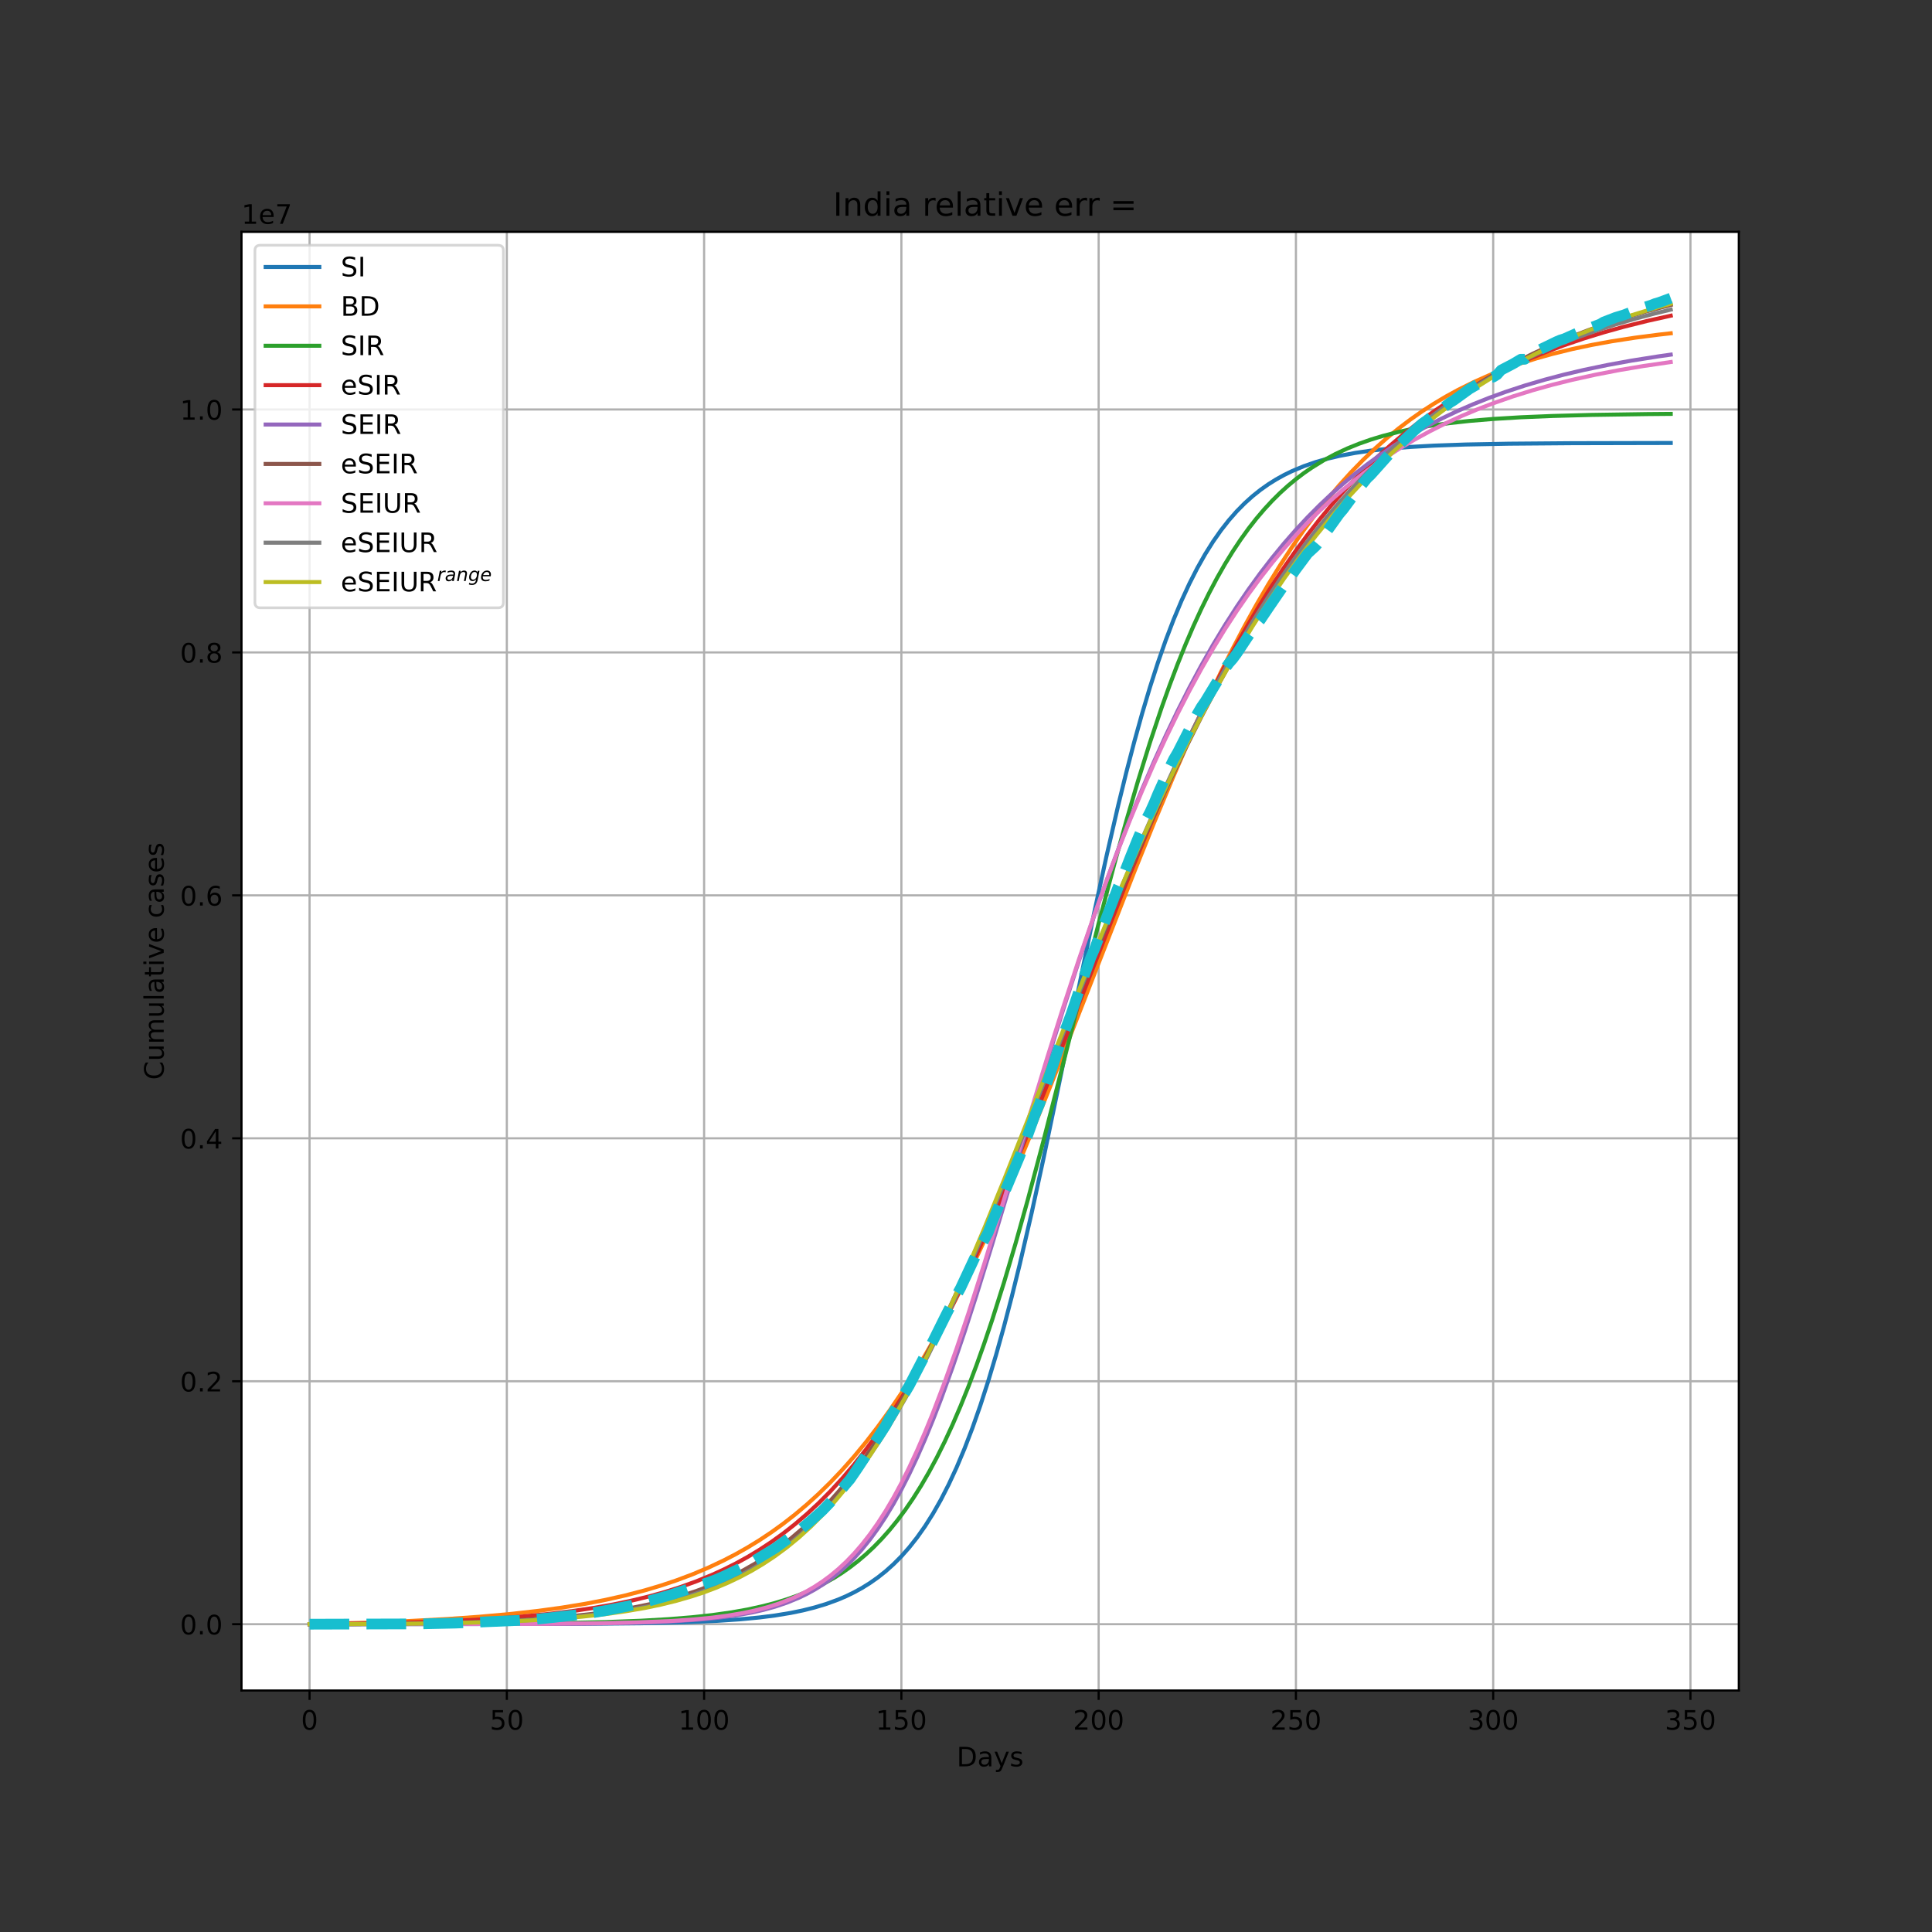 <?xml version="1.0" encoding="utf-8" standalone="no"?>
<!DOCTYPE svg PUBLIC "-//W3C//DTD SVG 1.1//EN"
  "http://www.w3.org/Graphics/SVG/1.1/DTD/svg11.dtd">
<!-- Created with matplotlib (https://matplotlib.org/) -->
<svg height="720pt" version="1.1" viewBox="0 0 720 720" width="720pt" xmlns="http://www.w3.org/2000/svg" xmlns:xlink="http://www.w3.org/1999/xlink">
 <rect x="0" y="0" width="720" height="720" fill="#333333" stroke="none"/>
 <defs>
  <style type="text/css">*{stroke-linecap:butt;stroke-linejoin:round;}</style>
 </defs>
 <g id="figure_1">
  <g id="patch_1">
   <path d="M 0 720 
L 720 720 
L 720 0 
L 0 0 
z
" style="fill:none;"/>
  </g>
  <g id="axes_1">
   <g id="patch_2">
    <path d="M 90 630 
L 648 630 
L 648 86.4 
L 90 86.4 
z
" style="fill:#ffffff;"/>
   </g>
   <g id="matplotlib.axis_1">
    <g id="xtick_1">
     <g id="line2d_1">
      <path clip-path="url(#p000d5eed52)" d="M 115.364 630 
L 115.364 86.4 
" style="fill:none;stroke:#b0b0b0;stroke-linecap:square;stroke-width:0.8;"/>
     </g>
     <g id="line2d_2">
      <defs>
       <path d="M 0 0 
L 0 3.5 
" id="mcbf3c2db2f" style="stroke:#000000;stroke-width:0.8;"/>
      </defs>
      <g>
       <use style="stroke:#000000;stroke-width:0.8;" x="115.364" xlink:href="#mcbf3c2db2f" y="630"/>
      </g>
     </g>
     <g id="text_1">
      <!-- 0 -->
      <g transform="translate(112.182 644.598)scale(0.1 -0.1)">
       <defs>
        <path d="M 31.781 66.406 
Q 24.172 66.406 20.328 58.906 
Q 16.5 51.422 16.5 36.375 
Q 16.5 21.391 20.328 13.891 
Q 24.172 6.391 31.781 6.391 
Q 39.453 6.391 43.281 13.891 
Q 47.125 21.391 47.125 36.375 
Q 47.125 51.422 43.281 58.906 
Q 39.453 66.406 31.781 66.406 
z
M 31.781 74.219 
Q 44.047 74.219 50.516 64.516 
Q 56.984 54.828 56.984 36.375 
Q 56.984 17.969 50.516 8.266 
Q 44.047 -1.422 31.781 -1.422 
Q 19.531 -1.422 13.062 8.266 
Q 6.594 17.969 6.594 36.375 
Q 6.594 54.828 13.062 64.516 
Q 19.531 74.219 31.781 74.219 
z
" id="DejaVuSans-48"/>
       </defs>
       <use xlink:href="#DejaVuSans-48"/>
      </g>
     </g>
    </g>
    <g id="xtick_2">
     <g id="line2d_3">
      <path clip-path="url(#p000d5eed52)" d="M 188.881 630 
L 188.881 86.4 
" style="fill:none;stroke:#b0b0b0;stroke-linecap:square;stroke-width:0.8;"/>
     </g>
     <g id="line2d_4">
      <g>
       <use style="stroke:#000000;stroke-width:0.8;" x="188.881" xlink:href="#mcbf3c2db2f" y="630"/>
      </g>
     </g>
     <g id="text_2">
      <!-- 50 -->
      <g transform="translate(182.519 644.598)scale(0.1 -0.1)">
       <defs>
        <path d="M 10.797 72.906 
L 49.516 72.906 
L 49.516 64.594 
L 19.828 64.594 
L 19.828 46.734 
Q 21.969 47.469 24.109 47.828 
Q 26.266 48.188 28.422 48.188 
Q 40.625 48.188 47.75 41.5 
Q 54.891 34.812 54.891 23.391 
Q 54.891 11.625 47.562 5.094 
Q 40.234 -1.422 26.906 -1.422 
Q 22.312 -1.422 17.547 -0.641 
Q 12.797 0.141 7.719 1.703 
L 7.719 11.625 
Q 12.109 9.234 16.797 8.062 
Q 21.484 6.891 26.703 6.891 
Q 35.156 6.891 40.078 11.328 
Q 45.016 15.766 45.016 23.391 
Q 45.016 31 40.078 35.438 
Q 35.156 39.891 26.703 39.891 
Q 22.75 39.891 18.812 39.016 
Q 14.891 38.141 10.797 36.281 
z
" id="DejaVuSans-53"/>
       </defs>
       <use xlink:href="#DejaVuSans-53"/>
       <use x="63.623" xlink:href="#DejaVuSans-48"/>
      </g>
     </g>
    </g>
    <g id="xtick_3">
     <g id="line2d_5">
      <path clip-path="url(#p000d5eed52)" d="M 262.399 630 
L 262.399 86.4 
" style="fill:none;stroke:#b0b0b0;stroke-linecap:square;stroke-width:0.8;"/>
     </g>
     <g id="line2d_6">
      <g>
       <use style="stroke:#000000;stroke-width:0.8;" x="262.399" xlink:href="#mcbf3c2db2f" y="630"/>
      </g>
     </g>
     <g id="text_3">
      <!-- 100 -->
      <g transform="translate(252.855 644.598)scale(0.1 -0.1)">
       <defs>
        <path d="M 12.406 8.297 
L 28.516 8.297 
L 28.516 63.922 
L 10.984 60.406 
L 10.984 69.391 
L 28.422 72.906 
L 38.281 72.906 
L 38.281 8.297 
L 54.391 8.297 
L 54.391 0 
L 12.406 0 
z
" id="DejaVuSans-49"/>
       </defs>
       <use xlink:href="#DejaVuSans-49"/>
       <use x="63.623" xlink:href="#DejaVuSans-48"/>
       <use x="127.246" xlink:href="#DejaVuSans-48"/>
      </g>
     </g>
    </g>
    <g id="xtick_4">
     <g id="line2d_7">
      <path clip-path="url(#p000d5eed52)" d="M 335.917 630 
L 335.917 86.4 
" style="fill:none;stroke:#b0b0b0;stroke-linecap:square;stroke-width:0.8;"/>
     </g>
     <g id="line2d_8">
      <g>
       <use style="stroke:#000000;stroke-width:0.8;" x="335.917" xlink:href="#mcbf3c2db2f" y="630"/>
      </g>
     </g>
     <g id="text_4">
      <!-- 150 -->
      <g transform="translate(326.373 644.598)scale(0.1 -0.1)">
       <use xlink:href="#DejaVuSans-49"/>
       <use x="63.623" xlink:href="#DejaVuSans-53"/>
       <use x="127.246" xlink:href="#DejaVuSans-48"/>
      </g>
     </g>
    </g>
    <g id="xtick_5">
     <g id="line2d_9">
      <path clip-path="url(#p000d5eed52)" d="M 409.435 630 
L 409.435 86.4 
" style="fill:none;stroke:#b0b0b0;stroke-linecap:square;stroke-width:0.8;"/>
     </g>
     <g id="line2d_10">
      <g>
       <use style="stroke:#000000;stroke-width:0.8;" x="409.435" xlink:href="#mcbf3c2db2f" y="630"/>
      </g>
     </g>
     <g id="text_5">
      <!-- 200 -->
      <g transform="translate(399.891 644.598)scale(0.1 -0.1)">
       <defs>
        <path d="M 19.188 8.297 
L 53.609 8.297 
L 53.609 0 
L 7.328 0 
L 7.328 8.297 
Q 12.938 14.109 22.625 23.891 
Q 32.328 33.688 34.812 36.531 
Q 39.547 41.844 41.422 45.531 
Q 43.312 49.219 43.312 52.781 
Q 43.312 58.594 39.234 62.25 
Q 35.156 65.922 28.609 65.922 
Q 23.969 65.922 18.812 64.312 
Q 13.672 62.703 7.812 59.422 
L 7.812 69.391 
Q 13.766 71.781 18.938 73 
Q 24.125 74.219 28.422 74.219 
Q 39.75 74.219 46.484 68.547 
Q 53.219 62.891 53.219 53.422 
Q 53.219 48.922 51.531 44.891 
Q 49.859 40.875 45.406 35.406 
Q 44.188 33.984 37.641 27.219 
Q 31.109 20.453 19.188 8.297 
z
" id="DejaVuSans-50"/>
       </defs>
       <use xlink:href="#DejaVuSans-50"/>
       <use x="63.623" xlink:href="#DejaVuSans-48"/>
       <use x="127.246" xlink:href="#DejaVuSans-48"/>
      </g>
     </g>
    </g>
    <g id="xtick_6">
     <g id="line2d_11">
      <path clip-path="url(#p000d5eed52)" d="M 482.953 630 
L 482.953 86.4 
" style="fill:none;stroke:#b0b0b0;stroke-linecap:square;stroke-width:0.8;"/>
     </g>
     <g id="line2d_12">
      <g>
       <use style="stroke:#000000;stroke-width:0.8;" x="482.953" xlink:href="#mcbf3c2db2f" y="630"/>
      </g>
     </g>
     <g id="text_6">
      <!-- 250 -->
      <g transform="translate(473.409 644.598)scale(0.1 -0.1)">
       <use xlink:href="#DejaVuSans-50"/>
       <use x="63.623" xlink:href="#DejaVuSans-53"/>
       <use x="127.246" xlink:href="#DejaVuSans-48"/>
      </g>
     </g>
    </g>
    <g id="xtick_7">
     <g id="line2d_13">
      <path clip-path="url(#p000d5eed52)" d="M 556.47 630 
L 556.47 86.4 
" style="fill:none;stroke:#b0b0b0;stroke-linecap:square;stroke-width:0.8;"/>
     </g>
     <g id="line2d_14">
      <g>
       <use style="stroke:#000000;stroke-width:0.8;" x="556.47" xlink:href="#mcbf3c2db2f" y="630"/>
      </g>
     </g>
     <g id="text_7">
      <!-- 300 -->
      <g transform="translate(546.927 644.598)scale(0.1 -0.1)">
       <defs>
        <path d="M 40.578 39.312 
Q 47.656 37.797 51.625 33 
Q 55.609 28.219 55.609 21.188 
Q 55.609 10.406 48.188 4.484 
Q 40.766 -1.422 27.094 -1.422 
Q 22.516 -1.422 17.656 -0.516 
Q 12.797 0.391 7.625 2.203 
L 7.625 11.719 
Q 11.719 9.328 16.594 8.109 
Q 21.484 6.891 26.812 6.891 
Q 36.078 6.891 40.938 10.547 
Q 45.797 14.203 45.797 21.188 
Q 45.797 27.641 41.281 31.266 
Q 36.766 34.906 28.719 34.906 
L 20.219 34.906 
L 20.219 43.016 
L 29.109 43.016 
Q 36.375 43.016 40.234 45.922 
Q 44.094 48.828 44.094 54.297 
Q 44.094 59.906 40.109 62.906 
Q 36.141 65.922 28.719 65.922 
Q 24.656 65.922 20.016 65.031 
Q 15.375 64.156 9.812 62.312 
L 9.812 71.094 
Q 15.438 72.656 20.344 73.438 
Q 25.25 74.219 29.594 74.219 
Q 40.828 74.219 47.359 69.109 
Q 53.906 64.016 53.906 55.328 
Q 53.906 49.266 50.438 45.094 
Q 46.969 40.922 40.578 39.312 
z
" id="DejaVuSans-51"/>
       </defs>
       <use xlink:href="#DejaVuSans-51"/>
       <use x="63.623" xlink:href="#DejaVuSans-48"/>
       <use x="127.246" xlink:href="#DejaVuSans-48"/>
      </g>
     </g>
    </g>
    <g id="xtick_8">
     <g id="line2d_15">
      <path clip-path="url(#p000d5eed52)" d="M 629.988 630 
L 629.988 86.4 
" style="fill:none;stroke:#b0b0b0;stroke-linecap:square;stroke-width:0.8;"/>
     </g>
     <g id="line2d_16">
      <g>
       <use style="stroke:#000000;stroke-width:0.8;" x="629.988" xlink:href="#mcbf3c2db2f" y="630"/>
      </g>
     </g>
     <g id="text_8">
      <!-- 350 -->
      <g transform="translate(620.444 644.598)scale(0.1 -0.1)">
       <use xlink:href="#DejaVuSans-51"/>
       <use x="63.623" xlink:href="#DejaVuSans-53"/>
       <use x="127.246" xlink:href="#DejaVuSans-48"/>
      </g>
     </g>
    </g>
    <g id="text_9">
     <!-- Days -->
     <g transform="translate(356.522 658.277)scale(0.1 -0.1)">
      <defs>
       <path d="M 19.672 64.797 
L 19.672 8.109 
L 31.594 8.109 
Q 46.688 8.109 53.688 14.938 
Q 60.688 21.781 60.688 36.531 
Q 60.688 51.172 53.688 57.984 
Q 46.688 64.797 31.594 64.797 
z
M 9.812 72.906 
L 30.078 72.906 
Q 51.266 72.906 61.172 64.094 
Q 71.094 55.281 71.094 36.531 
Q 71.094 17.672 61.125 8.828 
Q 51.172 0 30.078 0 
L 9.812 0 
z
" id="DejaVuSans-68"/>
       <path d="M 34.281 27.484 
Q 23.391 27.484 19.188 25 
Q 14.984 22.516 14.984 16.5 
Q 14.984 11.719 18.141 8.906 
Q 21.297 6.109 26.703 6.109 
Q 34.188 6.109 38.703 11.406 
Q 43.219 16.703 43.219 25.484 
L 43.219 27.484 
z
M 52.203 31.203 
L 52.203 0 
L 43.219 0 
L 43.219 8.297 
Q 40.141 3.328 35.547 0.953 
Q 30.953 -1.422 24.312 -1.422 
Q 15.922 -1.422 10.953 3.297 
Q 6 8.016 6 15.922 
Q 6 25.141 12.172 29.828 
Q 18.359 34.516 30.609 34.516 
L 43.219 34.516 
L 43.219 35.406 
Q 43.219 41.609 39.141 45 
Q 35.062 48.391 27.688 48.391 
Q 23 48.391 18.547 47.266 
Q 14.109 46.141 10.016 43.891 
L 10.016 52.203 
Q 14.938 54.109 19.578 55.047 
Q 24.219 56 28.609 56 
Q 40.484 56 46.344 49.844 
Q 52.203 43.703 52.203 31.203 
z
" id="DejaVuSans-97"/>
       <path d="M 32.172 -5.078 
Q 28.375 -14.844 24.75 -17.812 
Q 21.141 -20.797 15.094 -20.797 
L 7.906 -20.797 
L 7.906 -13.281 
L 13.188 -13.281 
Q 16.891 -13.281 18.938 -11.516 
Q 21 -9.766 23.484 -3.219 
L 25.094 0.875 
L 2.984 54.688 
L 12.5 54.688 
L 29.594 11.922 
L 46.688 54.688 
L 56.203 54.688 
z
" id="DejaVuSans-121"/>
       <path d="M 44.281 53.078 
L 44.281 44.578 
Q 40.484 46.531 36.375 47.5 
Q 32.281 48.484 27.875 48.484 
Q 21.188 48.484 17.844 46.438 
Q 14.5 44.391 14.5 40.281 
Q 14.5 37.156 16.891 35.375 
Q 19.281 33.594 26.516 31.984 
L 29.594 31.297 
Q 39.156 29.25 43.188 25.516 
Q 47.219 21.781 47.219 15.094 
Q 47.219 7.469 41.188 3.016 
Q 35.156 -1.422 24.609 -1.422 
Q 20.219 -1.422 15.453 -0.562 
Q 10.688 0.297 5.422 2 
L 5.422 11.281 
Q 10.406 8.688 15.234 7.391 
Q 20.062 6.109 24.812 6.109 
Q 31.156 6.109 34.562 8.281 
Q 37.984 10.453 37.984 14.406 
Q 37.984 18.062 35.516 20.016 
Q 33.062 21.969 24.703 23.781 
L 21.578 24.516 
Q 13.234 26.266 9.516 29.906 
Q 5.812 33.547 5.812 39.891 
Q 5.812 47.609 11.281 51.797 
Q 16.75 56 26.812 56 
Q 31.781 56 36.172 55.266 
Q 40.578 54.547 44.281 53.078 
z
" id="DejaVuSans-115"/>
      </defs>
      <use xlink:href="#DejaVuSans-68"/>
      <use x="77.002" xlink:href="#DejaVuSans-97"/>
      <use x="138.281" xlink:href="#DejaVuSans-121"/>
      <use x="197.461" xlink:href="#DejaVuSans-115"/>
     </g>
    </g>
   </g>
   <g id="matplotlib.axis_2">
    <g id="ytick_1">
     <g id="line2d_17">
      <path clip-path="url(#p000d5eed52)" d="M 90 605.292 
L 648 605.292 
" style="fill:none;stroke:#b0b0b0;stroke-linecap:square;stroke-width:0.8;"/>
     </g>
     <g id="line2d_18">
      <defs>
       <path d="M 0 0 
L -3.5 0 
" id="m90653ab54f" style="stroke:#000000;stroke-width:0.8;"/>
      </defs>
      <g>
       <use style="stroke:#000000;stroke-width:0.8;" x="90" xlink:href="#m90653ab54f" y="605.292"/>
      </g>
     </g>
     <g id="text_10">
      <!-- 0.0 -->
      <g transform="translate(67.097 609.092)scale(0.1 -0.1)">
       <defs>
        <path d="M 10.688 12.406 
L 21 12.406 
L 21 0 
L 10.688 0 
z
" id="DejaVuSans-46"/>
       </defs>
       <use xlink:href="#DejaVuSans-48"/>
       <use x="63.623" xlink:href="#DejaVuSans-46"/>
       <use x="95.41" xlink:href="#DejaVuSans-48"/>
      </g>
     </g>
    </g>
    <g id="ytick_2">
     <g id="line2d_19">
      <path clip-path="url(#p000d5eed52)" d="M 90 514.754 
L 648 514.754 
" style="fill:none;stroke:#b0b0b0;stroke-linecap:square;stroke-width:0.8;"/>
     </g>
     <g id="line2d_20">
      <g>
       <use style="stroke:#000000;stroke-width:0.8;" x="90" xlink:href="#m90653ab54f" y="514.754"/>
      </g>
     </g>
     <g id="text_11">
      <!-- 0.2 -->
      <g transform="translate(67.097 518.554)scale(0.1 -0.1)">
       <use xlink:href="#DejaVuSans-48"/>
       <use x="63.623" xlink:href="#DejaVuSans-46"/>
       <use x="95.41" xlink:href="#DejaVuSans-50"/>
      </g>
     </g>
    </g>
    <g id="ytick_3">
     <g id="line2d_21">
      <path clip-path="url(#p000d5eed52)" d="M 90 424.216 
L 648 424.216 
" style="fill:none;stroke:#b0b0b0;stroke-linecap:square;stroke-width:0.8;"/>
     </g>
     <g id="line2d_22">
      <g>
       <use style="stroke:#000000;stroke-width:0.8;" x="90" xlink:href="#m90653ab54f" y="424.216"/>
      </g>
     </g>
     <g id="text_12">
      <!-- 0.4 -->
      <g transform="translate(67.097 428.015)scale(0.1 -0.1)">
       <defs>
        <path d="M 37.797 64.312 
L 12.891 25.391 
L 37.797 25.391 
z
M 35.203 72.906 
L 47.609 72.906 
L 47.609 25.391 
L 58.016 25.391 
L 58.016 17.188 
L 47.609 17.188 
L 47.609 0 
L 37.797 0 
L 37.797 17.188 
L 4.891 17.188 
L 4.891 26.703 
z
" id="DejaVuSans-52"/>
       </defs>
       <use xlink:href="#DejaVuSans-48"/>
       <use x="63.623" xlink:href="#DejaVuSans-46"/>
       <use x="95.41" xlink:href="#DejaVuSans-52"/>
      </g>
     </g>
    </g>
    <g id="ytick_4">
     <g id="line2d_23">
      <path clip-path="url(#p000d5eed52)" d="M 90 333.678 
L 648 333.678 
" style="fill:none;stroke:#b0b0b0;stroke-linecap:square;stroke-width:0.8;"/>
     </g>
     <g id="line2d_24">
      <g>
       <use style="stroke:#000000;stroke-width:0.8;" x="90" xlink:href="#m90653ab54f" y="333.678"/>
      </g>
     </g>
     <g id="text_13">
      <!-- 0.6 -->
      <g transform="translate(67.097 337.477)scale(0.1 -0.1)">
       <defs>
        <path d="M 33.016 40.375 
Q 26.375 40.375 22.484 35.828 
Q 18.609 31.297 18.609 23.391 
Q 18.609 15.531 22.484 10.953 
Q 26.375 6.391 33.016 6.391 
Q 39.656 6.391 43.531 10.953 
Q 47.406 15.531 47.406 23.391 
Q 47.406 31.297 43.531 35.828 
Q 39.656 40.375 33.016 40.375 
z
M 52.594 71.297 
L 52.594 62.312 
Q 48.875 64.062 45.094 64.984 
Q 41.312 65.922 37.594 65.922 
Q 27.828 65.922 22.672 59.328 
Q 17.531 52.734 16.797 39.406 
Q 19.672 43.656 24.016 45.922 
Q 28.375 48.188 33.594 48.188 
Q 44.578 48.188 50.953 41.516 
Q 57.328 34.859 57.328 23.391 
Q 57.328 12.156 50.688 5.359 
Q 44.047 -1.422 33.016 -1.422 
Q 20.359 -1.422 13.672 8.266 
Q 6.984 17.969 6.984 36.375 
Q 6.984 53.656 15.188 63.938 
Q 23.391 74.219 37.203 74.219 
Q 40.922 74.219 44.703 73.484 
Q 48.484 72.75 52.594 71.297 
z
" id="DejaVuSans-54"/>
       </defs>
       <use xlink:href="#DejaVuSans-48"/>
       <use x="63.623" xlink:href="#DejaVuSans-46"/>
       <use x="95.41" xlink:href="#DejaVuSans-54"/>
      </g>
     </g>
    </g>
    <g id="ytick_5">
     <g id="line2d_25">
      <path clip-path="url(#p000d5eed52)" d="M 90 243.14 
L 648 243.14 
" style="fill:none;stroke:#b0b0b0;stroke-linecap:square;stroke-width:0.8;"/>
     </g>
     <g id="line2d_26">
      <g>
       <use style="stroke:#000000;stroke-width:0.8;" x="90" xlink:href="#m90653ab54f" y="243.14"/>
      </g>
     </g>
     <g id="text_14">
      <!-- 0.8 -->
      <g transform="translate(67.097 246.939)scale(0.1 -0.1)">
       <defs>
        <path d="M 31.781 34.625 
Q 24.75 34.625 20.719 30.859 
Q 16.703 27.094 16.703 20.516 
Q 16.703 13.922 20.719 10.156 
Q 24.75 6.391 31.781 6.391 
Q 38.812 6.391 42.859 10.172 
Q 46.922 13.969 46.922 20.516 
Q 46.922 27.094 42.891 30.859 
Q 38.875 34.625 31.781 34.625 
z
M 21.922 38.812 
Q 15.578 40.375 12.031 44.719 
Q 8.5 49.078 8.5 55.328 
Q 8.5 64.062 14.719 69.141 
Q 20.953 74.219 31.781 74.219 
Q 42.672 74.219 48.875 69.141 
Q 55.078 64.062 55.078 55.328 
Q 55.078 49.078 51.531 44.719 
Q 48 40.375 41.703 38.812 
Q 48.828 37.156 52.797 32.312 
Q 56.781 27.484 56.781 20.516 
Q 56.781 9.906 50.312 4.234 
Q 43.844 -1.422 31.781 -1.422 
Q 19.734 -1.422 13.25 4.234 
Q 6.781 9.906 6.781 20.516 
Q 6.781 27.484 10.781 32.312 
Q 14.797 37.156 21.922 38.812 
z
M 18.312 54.391 
Q 18.312 48.734 21.844 45.562 
Q 25.391 42.391 31.781 42.391 
Q 38.141 42.391 41.719 45.562 
Q 45.312 48.734 45.312 54.391 
Q 45.312 60.062 41.719 63.234 
Q 38.141 66.406 31.781 66.406 
Q 25.391 66.406 21.844 63.234 
Q 18.312 60.062 18.312 54.391 
z
" id="DejaVuSans-56"/>
       </defs>
       <use xlink:href="#DejaVuSans-48"/>
       <use x="63.623" xlink:href="#DejaVuSans-46"/>
       <use x="95.41" xlink:href="#DejaVuSans-56"/>
      </g>
     </g>
    </g>
    <g id="ytick_6">
     <g id="line2d_27">
      <path clip-path="url(#p000d5eed52)" d="M 90 152.602 
L 648 152.602 
" style="fill:none;stroke:#b0b0b0;stroke-linecap:square;stroke-width:0.8;"/>
     </g>
     <g id="line2d_28">
      <g>
       <use style="stroke:#000000;stroke-width:0.8;" x="90" xlink:href="#m90653ab54f" y="152.602"/>
      </g>
     </g>
     <g id="text_15">
      <!-- 1.0 -->
      <g transform="translate(67.097 156.401)scale(0.1 -0.1)">
       <use xlink:href="#DejaVuSans-49"/>
       <use x="63.623" xlink:href="#DejaVuSans-46"/>
       <use x="95.41" xlink:href="#DejaVuSans-48"/>
      </g>
     </g>
    </g>
    <g id="text_16">
     <!-- Cumulative cases -->
     <g transform="translate(61.017 402.426)rotate(-90)scale(0.1 -0.1)">
      <defs>
       <path d="M 64.406 67.281 
L 64.406 56.891 
Q 59.422 61.531 53.781 63.812 
Q 48.141 66.109 41.797 66.109 
Q 29.297 66.109 22.656 58.469 
Q 16.016 50.828 16.016 36.375 
Q 16.016 21.969 22.656 14.328 
Q 29.297 6.688 41.797 6.688 
Q 48.141 6.688 53.781 8.984 
Q 59.422 11.281 64.406 15.922 
L 64.406 5.609 
Q 59.234 2.094 53.438 0.328 
Q 47.656 -1.422 41.219 -1.422 
Q 24.656 -1.422 15.125 8.703 
Q 5.609 18.844 5.609 36.375 
Q 5.609 53.953 15.125 64.078 
Q 24.656 74.219 41.219 74.219 
Q 47.75 74.219 53.531 72.484 
Q 59.328 70.75 64.406 67.281 
z
" id="DejaVuSans-67"/>
       <path d="M 8.5 21.578 
L 8.5 54.688 
L 17.484 54.688 
L 17.484 21.922 
Q 17.484 14.156 20.5 10.266 
Q 23.531 6.391 29.594 6.391 
Q 36.859 6.391 41.078 11.031 
Q 45.312 15.672 45.312 23.688 
L 45.312 54.688 
L 54.297 54.688 
L 54.297 0 
L 45.312 0 
L 45.312 8.406 
Q 42.047 3.422 37.719 1 
Q 33.406 -1.422 27.688 -1.422 
Q 18.266 -1.422 13.375 4.438 
Q 8.5 10.297 8.5 21.578 
z
M 31.109 56 
z
" id="DejaVuSans-117"/>
       <path d="M 52 44.188 
Q 55.375 50.25 60.062 53.125 
Q 64.75 56 71.094 56 
Q 79.641 56 84.281 50.016 
Q 88.922 44.047 88.922 33.016 
L 88.922 0 
L 79.891 0 
L 79.891 32.719 
Q 79.891 40.578 77.094 44.375 
Q 74.312 48.188 68.609 48.188 
Q 61.625 48.188 57.562 43.547 
Q 53.516 38.922 53.516 30.906 
L 53.516 0 
L 44.484 0 
L 44.484 32.719 
Q 44.484 40.625 41.703 44.406 
Q 38.922 48.188 33.109 48.188 
Q 26.219 48.188 22.156 43.531 
Q 18.109 38.875 18.109 30.906 
L 18.109 0 
L 9.078 0 
L 9.078 54.688 
L 18.109 54.688 
L 18.109 46.188 
Q 21.188 51.219 25.484 53.609 
Q 29.781 56 35.688 56 
Q 41.656 56 45.828 52.969 
Q 50 49.953 52 44.188 
z
" id="DejaVuSans-109"/>
       <path d="M 9.422 75.984 
L 18.406 75.984 
L 18.406 0 
L 9.422 0 
z
" id="DejaVuSans-108"/>
       <path d="M 18.312 70.219 
L 18.312 54.688 
L 36.812 54.688 
L 36.812 47.703 
L 18.312 47.703 
L 18.312 18.016 
Q 18.312 11.328 20.141 9.422 
Q 21.969 7.516 27.594 7.516 
L 36.812 7.516 
L 36.812 0 
L 27.594 0 
Q 17.188 0 13.234 3.875 
Q 9.281 7.766 9.281 18.016 
L 9.281 47.703 
L 2.688 47.703 
L 2.688 54.688 
L 9.281 54.688 
L 9.281 70.219 
z
" id="DejaVuSans-116"/>
       <path d="M 9.422 54.688 
L 18.406 54.688 
L 18.406 0 
L 9.422 0 
z
M 9.422 75.984 
L 18.406 75.984 
L 18.406 64.594 
L 9.422 64.594 
z
" id="DejaVuSans-105"/>
       <path d="M 2.984 54.688 
L 12.5 54.688 
L 29.594 8.797 
L 46.688 54.688 
L 56.203 54.688 
L 35.688 0 
L 23.484 0 
z
" id="DejaVuSans-118"/>
       <path d="M 56.203 29.594 
L 56.203 25.203 
L 14.891 25.203 
Q 15.484 15.922 20.484 11.062 
Q 25.484 6.203 34.422 6.203 
Q 39.594 6.203 44.453 7.469 
Q 49.312 8.734 54.109 11.281 
L 54.109 2.781 
Q 49.266 0.734 44.188 -0.344 
Q 39.109 -1.422 33.891 -1.422 
Q 20.797 -1.422 13.156 6.188 
Q 5.516 13.812 5.516 26.812 
Q 5.516 40.234 12.766 48.109 
Q 20.016 56 32.328 56 
Q 43.359 56 49.781 48.891 
Q 56.203 41.797 56.203 29.594 
z
M 47.219 32.234 
Q 47.125 39.594 43.094 43.984 
Q 39.062 48.391 32.422 48.391 
Q 24.906 48.391 20.391 44.141 
Q 15.875 39.891 15.188 32.172 
z
" id="DejaVuSans-101"/>
       <path id="DejaVuSans-32"/>
       <path d="M 48.781 52.594 
L 48.781 44.188 
Q 44.969 46.297 41.141 47.344 
Q 37.312 48.391 33.406 48.391 
Q 24.656 48.391 19.812 42.844 
Q 14.984 37.312 14.984 27.297 
Q 14.984 17.281 19.812 11.734 
Q 24.656 6.203 33.406 6.203 
Q 37.312 6.203 41.141 7.25 
Q 44.969 8.297 48.781 10.406 
L 48.781 2.094 
Q 45.016 0.344 40.984 -0.531 
Q 36.969 -1.422 32.422 -1.422 
Q 20.062 -1.422 12.781 6.344 
Q 5.516 14.109 5.516 27.297 
Q 5.516 40.672 12.859 48.328 
Q 20.219 56 33.016 56 
Q 37.156 56 41.109 55.141 
Q 45.062 54.297 48.781 52.594 
z
" id="DejaVuSans-99"/>
      </defs>
      <use xlink:href="#DejaVuSans-67"/>
      <use x="69.824" xlink:href="#DejaVuSans-117"/>
      <use x="133.203" xlink:href="#DejaVuSans-109"/>
      <use x="230.615" xlink:href="#DejaVuSans-117"/>
      <use x="293.994" xlink:href="#DejaVuSans-108"/>
      <use x="321.777" xlink:href="#DejaVuSans-97"/>
      <use x="383.057" xlink:href="#DejaVuSans-116"/>
      <use x="422.266" xlink:href="#DejaVuSans-105"/>
      <use x="450.049" xlink:href="#DejaVuSans-118"/>
      <use x="509.229" xlink:href="#DejaVuSans-101"/>
      <use x="570.752" xlink:href="#DejaVuSans-32"/>
      <use x="602.539" xlink:href="#DejaVuSans-99"/>
      <use x="657.52" xlink:href="#DejaVuSans-97"/>
      <use x="718.799" xlink:href="#DejaVuSans-115"/>
      <use x="770.898" xlink:href="#DejaVuSans-101"/>
      <use x="832.422" xlink:href="#DejaVuSans-115"/>
     </g>
    </g>
    <g id="text_17">
     <!-- 1e7 -->
     <g transform="translate(90 83.4)scale(0.1 -0.1)">
      <defs>
       <path d="M 8.203 72.906 
L 55.078 72.906 
L 55.078 68.703 
L 28.609 0 
L 18.312 0 
L 43.219 64.594 
L 8.203 64.594 
z
" id="DejaVuSans-55"/>
      </defs>
      <use xlink:href="#DejaVuSans-49"/>
      <use x="63.623" xlink:href="#DejaVuSans-101"/>
      <use x="125.146" xlink:href="#DejaVuSans-55"/>
     </g>
    </g>
   </g>
   <g id="line2d_29">
    <path clip-path="url(#p000d5eed52)" d="M 115.364 605.291 
L 213.877 605.178 
L 238.874 604.942 
L 255.047 604.571 
L 266.81 604.073 
L 275.632 603.486 
L 282.984 602.787 
L 288.866 602.04 
L 294.747 601.071 
L 299.158 600.161 
L 303.569 599.059 
L 307.98 597.724 
L 312.391 596.108 
L 315.332 594.849 
L 318.273 593.421 
L 321.213 591.804 
L 324.154 589.975 
L 327.095 587.908 
L 330.036 585.576 
L 332.976 582.946 
L 335.917 579.987 
L 338.858 576.664 
L 341.798 572.937 
L 344.739 568.769 
L 347.68 564.118 
L 350.621 558.942 
L 353.561 553.201 
L 356.502 546.855 
L 359.443 539.865 
L 362.383 532.2 
L 365.324 523.831 
L 368.265 514.741 
L 371.206 504.92 
L 374.146 494.372 
L 377.087 483.114 
L 380.028 471.179 
L 384.439 452.118 
L 388.85 431.882 
L 394.731 403.624 
L 407.964 339.248 
L 412.375 318.974 
L 416.787 299.864 
L 419.727 287.892 
L 422.668 276.595 
L 425.609 266.006 
L 428.549 256.144 
L 431.49 247.013 
L 434.431 238.605 
L 437.372 230.9 
L 440.312 223.874 
L 443.253 217.492 
L 446.194 211.718 
L 449.134 206.512 
L 452.075 201.832 
L 455.016 197.638 
L 457.957 193.888 
L 460.897 190.542 
L 463.838 187.564 
L 466.779 184.917 
L 469.719 182.568 
L 472.66 180.487 
L 475.601 178.645 
L 478.542 177.017 
L 481.482 175.58 
L 485.893 173.734 
L 490.304 172.207 
L 494.715 170.945 
L 499.126 169.904 
L 505.008 168.794 
L 510.889 167.936 
L 518.241 167.134 
L 525.593 166.555 
L 534.415 166.069 
L 546.178 165.657 
L 562.352 165.35 
L 585.877 165.162 
L 622.636 165.08 
L 622.636 165.08 
" style="fill:none;stroke:#1f77b4;stroke-linecap:square;stroke-width:1.5;"/>
   </g>
   <g id="line2d_30">
    <path clip-path="url(#p000d5eed52)" d="M 115.364 605.291 
L 135.949 604.751 
L 152.123 604.128 
L 166.826 603.346 
L 178.589 602.522 
L 190.352 601.469 
L 200.644 600.311 
L 209.466 599.102 
L 218.289 597.654 
L 225.64 596.23 
L 232.992 594.578 
L 240.344 592.661 
L 246.225 590.912 
L 252.107 588.946 
L 257.988 586.739 
L 263.87 584.265 
L 269.751 581.493 
L 274.162 579.202 
L 278.573 576.711 
L 282.984 574.008 
L 287.395 571.077 
L 291.806 567.902 
L 296.217 564.467 
L 300.628 560.756 
L 305.04 556.752 
L 309.451 552.439 
L 313.862 547.801 
L 318.273 542.821 
L 322.684 537.486 
L 327.095 531.781 
L 331.506 525.694 
L 335.917 519.214 
L 340.328 512.334 
L 344.739 505.048 
L 349.15 497.353 
L 353.561 489.251 
L 357.972 480.746 
L 362.383 471.848 
L 368.265 459.395 
L 374.146 446.312 
L 380.028 432.658 
L 387.379 414.902 
L 394.731 396.544 
L 405.024 370.22 
L 422.668 325.025 
L 430.02 306.775 
L 437.372 289.165 
L 443.253 275.651 
L 449.134 262.724 
L 455.016 250.441 
L 459.427 241.676 
L 463.838 233.308 
L 468.249 225.344 
L 472.66 217.79 
L 477.071 210.643 
L 481.482 203.9 
L 485.893 197.556 
L 490.304 191.601 
L 494.715 186.024 
L 499.126 180.812 
L 503.538 175.951 
L 507.949 171.425 
L 512.36 167.22 
L 516.771 163.318 
L 521.182 159.703 
L 525.593 156.359 
L 530.004 153.269 
L 534.415 150.418 
L 538.826 147.789 
L 543.237 145.368 
L 549.119 142.439 
L 555 139.822 
L 560.881 137.486 
L 566.763 135.405 
L 572.644 133.551 
L 578.526 131.903 
L 585.877 130.098 
L 593.229 128.542 
L 600.581 127.203 
L 609.403 125.84 
L 618.225 124.704 
L 622.636 124.209 
L 622.636 124.209 
" style="fill:none;stroke:#ff7f0e;stroke-linecap:square;stroke-width:1.5;"/>
   </g>
   <g id="line2d_31">
    <path clip-path="url(#p000d5eed52)" d="M 115.364 605.291 
L 180.059 605.152 
L 207.996 604.882 
L 225.64 604.5 
L 238.874 604.002 
L 249.166 603.411 
L 257.988 602.698 
L 265.34 601.903 
L 272.692 600.868 
L 278.573 599.821 
L 284.455 598.53 
L 288.866 597.37 
L 293.277 596.016 
L 297.688 594.437 
L 302.099 592.598 
L 306.51 590.459 
L 310.921 587.975 
L 313.862 586.102 
L 316.802 584.038 
L 319.743 581.765 
L 322.684 579.264 
L 325.625 576.516 
L 328.565 573.501 
L 331.506 570.198 
L 334.447 566.586 
L 337.387 562.643 
L 340.328 558.345 
L 343.269 553.673 
L 346.209 548.605 
L 349.15 543.12 
L 352.091 537.202 
L 355.032 530.834 
L 357.972 524.003 
L 360.913 516.7 
L 363.854 508.921 
L 366.794 500.666 
L 369.735 491.94 
L 374.146 477.997 
L 378.557 463.093 
L 382.968 447.331 
L 388.85 425.222 
L 396.202 396.412 
L 409.435 344.122 
L 415.316 321.887 
L 419.727 305.985 
L 424.138 290.899 
L 428.549 276.729 
L 432.96 263.543 
L 435.901 255.318 
L 438.842 247.553 
L 441.783 240.244 
L 444.723 233.388 
L 447.664 226.975 
L 450.605 220.993 
L 453.545 215.427 
L 456.486 210.261 
L 459.427 205.475 
L 462.368 201.052 
L 465.308 196.971 
L 468.249 193.212 
L 471.19 189.755 
L 474.13 186.581 
L 477.071 183.67 
L 480.012 181.004 
L 482.953 178.565 
L 485.893 176.335 
L 488.834 174.299 
L 493.245 171.575 
L 497.656 169.205 
L 502.067 167.146 
L 506.478 165.36 
L 510.889 163.811 
L 515.3 162.471 
L 521.182 160.96 
L 527.063 159.716 
L 532.945 158.693 
L 540.296 157.667 
L 547.648 156.865 
L 556.47 156.13 
L 566.763 155.509 
L 578.526 155.019 
L 593.229 154.626 
L 613.814 154.321 
L 622.636 154.243 
L 622.636 154.243 
" style="fill:none;stroke:#2ca02c;stroke-linecap:square;stroke-width:1.5;"/>
   </g>
   <g id="line2d_32">
    <path clip-path="url(#p000d5eed52)" d="M 115.364 605.291 
L 138.889 604.978 
L 156.534 604.533 
L 171.237 603.953 
L 184.47 603.201 
L 194.763 602.417 
L 205.055 601.408 
L 213.877 600.321 
L 221.229 599.225 
L 228.581 597.923 
L 235.933 596.382 
L 241.814 594.949 
L 247.696 593.313 
L 253.577 591.449 
L 259.458 589.328 
L 265.34 586.918 
L 269.751 584.901 
L 274.162 582.687 
L 278.573 580.259 
L 282.984 577.601 
L 287.395 574.695 
L 291.806 571.521 
L 296.217 568.062 
L 300.628 564.298 
L 305.04 560.209 
L 309.451 555.776 
L 313.862 550.982 
L 318.273 545.808 
L 322.684 540.238 
L 327.095 534.258 
L 331.506 527.855 
L 335.917 521.021 
L 340.328 513.749 
L 344.739 506.038 
L 349.15 497.89 
L 353.561 489.312 
L 357.972 480.317 
L 363.854 467.707 
L 369.735 454.446 
L 375.617 440.607 
L 382.968 422.637 
L 391.791 400.361 
L 419.727 329.109 
L 427.079 311.253 
L 432.96 297.488 
L 438.842 284.258 
L 444.723 271.616 
L 450.605 259.6 
L 456.486 248.232 
L 460.897 240.138 
L 465.308 232.416 
L 469.719 225.062 
L 474.13 218.072 
L 478.542 211.438 
L 482.953 205.15 
L 487.364 199.199 
L 491.775 193.572 
L 496.186 188.256 
L 500.597 183.239 
L 505.008 178.507 
L 509.419 174.047 
L 513.83 169.844 
L 518.241 165.887 
L 522.652 162.161 
L 528.534 157.532 
L 534.415 153.264 
L 540.296 149.329 
L 546.178 145.702 
L 552.059 142.358 
L 557.941 139.276 
L 563.822 136.433 
L 569.704 133.812 
L 575.585 131.394 
L 582.937 128.632 
L 590.289 126.133 
L 597.64 123.87 
L 604.992 121.821 
L 613.814 119.613 
L 622.636 117.65 
L 622.636 117.65 
" style="fill:none;stroke:#d62728;stroke-linecap:square;stroke-width:1.5;"/>
   </g>
   <g id="line2d_33">
    <path clip-path="url(#p000d5eed52)" d="M 115.364 605.291 
L 203.585 605.181 
L 227.111 604.946 
L 241.814 604.592 
L 252.107 604.145 
L 260.929 603.544 
L 268.281 602.811 
L 274.162 602.012 
L 280.043 600.962 
L 284.455 599.964 
L 288.866 598.744 
L 293.277 597.254 
L 297.688 595.443 
L 300.628 594.025 
L 303.569 592.416 
L 306.51 590.593 
L 309.451 588.533 
L 312.391 586.21 
L 315.332 583.599 
L 318.273 580.673 
L 321.213 577.405 
L 324.154 573.769 
L 327.095 569.74 
L 330.036 565.297 
L 332.976 560.418 
L 335.917 555.09 
L 338.858 549.301 
L 341.798 543.049 
L 344.739 536.336 
L 347.68 529.171 
L 350.621 521.572 
L 355.032 509.412 
L 359.443 496.437 
L 363.854 482.783 
L 369.735 463.784 
L 378.557 434.352 
L 390.32 395.194 
L 396.202 376.279 
L 402.083 358.069 
L 407.964 340.692 
L 412.375 328.257 
L 416.787 316.356 
L 421.198 305.001 
L 425.609 294.192 
L 430.02 283.926 
L 434.431 274.193 
L 438.842 264.981 
L 443.253 256.273 
L 447.664 248.053 
L 452.075 240.3 
L 456.486 232.995 
L 460.897 226.118 
L 465.308 219.648 
L 469.719 213.564 
L 474.13 207.848 
L 478.542 202.479 
L 482.953 197.439 
L 487.364 192.709 
L 491.775 188.272 
L 496.186 184.111 
L 500.597 180.21 
L 505.008 176.553 
L 509.419 173.126 
L 513.83 169.916 
L 519.711 165.95 
L 525.593 162.315 
L 531.474 158.986 
L 537.356 155.938 
L 543.237 153.147 
L 549.119 150.592 
L 555 148.253 
L 560.881 146.113 
L 568.233 143.692 
L 575.585 141.526 
L 582.937 139.588 
L 590.289 137.855 
L 599.111 136.015 
L 607.933 134.406 
L 618.225 132.782 
L 622.636 132.161 
L 622.636 132.161 
" style="fill:none;stroke:#9467bd;stroke-linecap:square;stroke-width:1.5;"/>
   </g>
   <g id="line2d_34">
    <path clip-path="url(#p000d5eed52)" d="M 115.364 605.291 
L 143.3 605.177 
L 163.885 604.878 
L 180.059 604.416 
L 193.292 603.809 
L 203.585 603.135 
L 212.407 602.37 
L 221.229 601.386 
L 228.581 600.358 
L 235.933 599.1 
L 241.814 597.897 
L 247.696 596.489 
L 253.577 594.846 
L 259.458 592.933 
L 263.87 591.297 
L 268.281 589.47 
L 272.692 587.432 
L 277.103 585.163 
L 281.514 582.642 
L 285.925 579.846 
L 290.336 576.752 
L 294.747 573.336 
L 299.158 569.576 
L 303.569 565.446 
L 307.98 560.926 
L 312.391 555.994 
L 316.802 550.631 
L 321.213 544.82 
L 325.625 538.55 
L 330.036 531.811 
L 334.447 524.6 
L 338.858 516.919 
L 343.269 508.775 
L 347.68 500.182 
L 352.091 491.159 
L 357.972 478.508 
L 363.854 465.219 
L 369.735 451.385 
L 377.087 433.489 
L 387.379 407.712 
L 407.964 355.915 
L 416.787 334.48 
L 424.138 317.257 
L 430.02 303.98 
L 435.901 291.195 
L 441.783 278.934 
L 447.664 267.218 
L 453.545 256.061 
L 459.427 245.466 
L 465.308 235.432 
L 471.19 225.952 
L 477.071 217.014 
L 482.953 208.604 
L 488.834 200.703 
L 494.715 193.293 
L 500.597 186.352 
L 506.478 179.859 
L 512.36 173.791 
L 518.241 168.127 
L 524.123 162.844 
L 530.004 157.921 
L 535.885 153.336 
L 541.767 149.07 
L 547.648 145.103 
L 553.53 141.415 
L 559.411 137.988 
L 565.292 134.806 
L 571.174 131.853 
L 577.055 129.112 
L 584.407 125.964 
L 591.759 123.099 
L 599.111 120.494 
L 606.462 118.125 
L 613.814 115.972 
L 622.636 113.647 
L 622.636 113.647 
" style="fill:none;stroke:#8c564b;stroke-linecap:square;stroke-width:1.5;"/>
   </g>
   <g id="line2d_35">
    <path clip-path="url(#p000d5eed52)" d="M 115.364 605.291 
L 199.174 605.185 
L 222.7 604.965 
L 237.403 604.637 
L 249.166 604.152 
L 257.988 603.568 
L 265.34 602.86 
L 271.221 602.094 
L 277.103 601.09 
L 281.514 600.141 
L 285.925 598.984 
L 290.336 597.577 
L 294.747 595.869 
L 297.688 594.536 
L 300.628 593.026 
L 303.569 591.318 
L 306.51 589.389 
L 309.451 587.217 
L 312.391 584.778 
L 315.332 582.046 
L 318.273 578.997 
L 321.213 575.603 
L 324.154 571.843 
L 327.095 567.691 
L 330.036 563.13 
L 332.976 558.141 
L 335.917 552.713 
L 338.858 546.837 
L 341.798 540.513 
L 344.739 533.745 
L 347.68 526.544 
L 352.091 514.975 
L 356.502 502.565 
L 360.913 489.431 
L 366.794 471.032 
L 374.146 447.113 
L 390.32 394.028 
L 396.202 375.44 
L 402.083 357.548 
L 407.964 340.473 
L 412.375 328.251 
L 416.787 316.552 
L 421.198 305.385 
L 425.609 294.754 
L 430.02 284.653 
L 434.431 275.074 
L 438.842 266.004 
L 443.253 257.429 
L 447.664 249.331 
L 452.075 241.692 
L 456.486 234.492 
L 460.897 227.712 
L 465.308 221.332 
L 469.719 215.333 
L 474.13 209.694 
L 478.542 204.397 
L 482.953 199.423 
L 487.364 194.754 
L 491.775 190.374 
L 496.186 186.266 
L 500.597 182.413 
L 505.008 178.802 
L 509.419 175.418 
L 515.3 171.234 
L 521.182 167.4 
L 527.063 163.887 
L 532.945 160.669 
L 538.826 157.721 
L 544.708 155.022 
L 550.589 152.552 
L 556.47 150.291 
L 563.822 147.732 
L 571.174 145.442 
L 578.526 143.393 
L 585.877 141.56 
L 594.7 139.614 
L 603.522 137.912 
L 612.344 136.424 
L 622.636 134.922 
L 622.636 134.922 
" style="fill:none;stroke:#e377c2;stroke-linecap:square;stroke-width:1.5;"/>
   </g>
   <g id="line2d_36">
    <path clip-path="url(#p000d5eed52)" d="M 115.364 605.291 
L 144.771 605.184 
L 165.356 604.909 
L 181.53 604.484 
L 194.763 603.919 
L 205.055 603.286 
L 215.348 602.423 
L 224.17 601.445 
L 231.522 600.417 
L 238.874 599.152 
L 244.755 597.936 
L 250.636 596.507 
L 256.518 594.832 
L 262.399 592.872 
L 266.81 591.19 
L 271.221 589.306 
L 275.632 587.197 
L 280.043 584.843 
L 284.455 582.219 
L 288.866 579.301 
L 293.277 576.065 
L 297.688 572.485 
L 302.099 568.535 
L 306.51 564.191 
L 310.921 559.43 
L 315.332 554.229 
L 319.743 548.57 
L 324.154 542.437 
L 328.565 535.819 
L 332.976 528.71 
L 337.387 521.11 
L 341.798 513.024 
L 346.209 504.464 
L 350.621 495.451 
L 355.032 486.01 
L 360.913 472.812 
L 366.794 459.004 
L 374.146 441.049 
L 382.968 418.793 
L 410.905 347.693 
L 418.257 329.821 
L 425.609 312.607 
L 431.49 299.379 
L 437.372 286.677 
L 443.253 274.529 
L 449.134 262.953 
L 455.016 251.958 
L 460.897 241.543 
L 466.779 231.705 
L 472.66 222.433 
L 477.071 215.842 
L 481.482 209.554 
L 485.893 203.562 
L 490.304 197.855 
L 494.715 192.427 
L 499.126 187.266 
L 503.538 182.363 
L 509.419 176.21 
L 515.3 170.476 
L 521.182 165.137 
L 527.063 160.169 
L 532.945 155.552 
L 538.826 151.263 
L 544.708 147.281 
L 550.589 143.587 
L 556.47 140.162 
L 562.352 136.987 
L 568.233 134.047 
L 574.115 131.323 
L 579.996 128.802 
L 587.348 125.914 
L 594.7 123.294 
L 602.051 120.917 
L 609.403 118.763 
L 616.755 116.811 
L 622.636 115.383 
L 622.636 115.383 
" style="fill:none;stroke:#7f7f7f;stroke-linecap:square;stroke-width:1.5;"/>
   </g>
   <g id="line2d_37">
    <path clip-path="url(#p000d5eed52)" d="M 115.364 605.291 
L 146.241 605.184 
L 168.296 604.892 
L 184.47 604.461 
L 197.704 603.888 
L 207.996 603.241 
L 216.818 602.498 
L 225.64 601.53 
L 232.992 600.505 
L 240.344 599.237 
L 246.225 598.011 
L 252.107 596.564 
L 257.988 594.859 
L 262.399 593.387 
L 266.81 591.729 
L 271.221 589.863 
L 275.632 587.768 
L 280.043 585.421 
L 284.455 582.797 
L 288.866 579.87 
L 293.277 576.613 
L 297.688 573 
L 302.099 569.005 
L 306.51 564.602 
L 310.921 559.766 
L 315.332 554.476 
L 319.743 548.713 
L 324.154 542.463 
L 328.565 535.716 
L 332.976 528.468 
L 337.387 520.722 
L 341.798 512.487 
L 346.209 503.781 
L 350.621 494.627 
L 355.032 485.056 
L 360.913 471.711 
L 366.794 457.794 
L 374.146 439.769 
L 384.439 413.797 
L 403.553 365.338 
L 412.375 343.689 
L 419.727 326.274 
L 425.609 312.835 
L 431.49 299.881 
L 437.372 287.442 
L 443.253 275.539 
L 449.134 264.185 
L 455.016 253.383 
L 460.897 243.131 
L 466.779 233.423 
L 472.66 224.247 
L 478.542 215.589 
L 484.423 207.431 
L 490.304 199.756 
L 496.186 192.544 
L 502.067 185.774 
L 507.949 179.424 
L 513.83 173.475 
L 519.711 167.906 
L 525.593 162.695 
L 531.474 157.823 
L 537.356 153.27 
L 543.237 149.019 
L 549.119 145.049 
L 555 141.346 
L 560.881 137.891 
L 566.763 134.67 
L 572.644 131.668 
L 578.526 128.87 
L 585.877 125.64 
L 593.229 122.685 
L 600.581 119.983 
L 607.933 117.512 
L 615.285 115.254 
L 622.636 113.19 
L 622.636 113.19 
" style="fill:none;stroke:#bcbd22;stroke-linecap:square;stroke-width:1.5;"/>
   </g>
   <g id="line2d_38">
    <path clip-path="url(#p000d5eed52)" d="M 115.364 605.291 
L 156.534 605.176 
L 169.767 604.876 
L 193.292 603.874 
L 199.174 603.495 
L 205.055 602.894 
L 216.818 601.58 
L 221.229 600.96 
L 225.64 600.221 
L 234.462 598.466 
L 240.344 597.061 
L 249.166 594.6 
L 263.87 589.761 
L 266.81 588.681 
L 269.751 587.409 
L 277.103 583.875 
L 280.043 582.253 
L 284.455 579.632 
L 288.866 576.975 
L 291.806 574.819 
L 294.747 572.714 
L 297.688 570.558 
L 302.099 566.835 
L 306.51 562.912 
L 309.451 559.85 
L 312.391 556.502 
L 315.332 552.991 
L 316.802 551.283 
L 319.743 546.981 
L 330.036 531.289 
L 331.506 528.517 
L 335.917 521.285 
L 338.858 516.36 
L 344.739 505.018 
L 346.209 502.592 
L 347.68 499.832 
L 352.091 490.946 
L 353.561 488.048 
L 357.972 480.021 
L 363.854 467.451 
L 368.265 459.32 
L 369.735 455.441 
L 380.028 430.852 
L 382.968 423.167 
L 385.909 414.954 
L 387.379 411.522 
L 390.32 403.127 
L 396.202 385.899 
L 399.142 378.026 
L 403.553 365.004 
L 406.494 356.875 
L 407.964 353.476 
L 412.375 341.891 
L 416.787 330.297 
L 418.257 327.101 
L 421.198 319.528 
L 424.138 312.241 
L 427.079 305.439 
L 428.549 302.665 
L 430.02 299.404 
L 431.49 295.849 
L 434.431 289.341 
L 435.901 285.973 
L 437.372 282.953 
L 438.842 280.447 
L 446.194 266.021 
L 447.664 263.499 
L 449.134 261.381 
L 456.486 249.26 
L 457.957 247.216 
L 459.427 245.565 
L 460.897 243.578 
L 465.308 236.933 
L 468.249 232.759 
L 469.719 231.025 
L 472.66 226.658 
L 478.542 218.077 
L 480.012 216.353 
L 482.953 212.18 
L 487.364 206.265 
L 490.304 203.562 
L 491.775 201.814 
L 499.126 191.54 
L 500.597 189.821 
L 505.008 183.847 
L 509.419 178.329 
L 510.889 176.92 
L 518.241 168.708 
L 519.711 167.215 
L 521.182 166.012 
L 525.593 161.803 
L 530.004 157.849 
L 531.474 156.85 
L 534.415 154.569 
L 537.356 152.394 
L 540.296 150.087 
L 541.767 149.202 
L 547.648 144.946 
L 553.53 141.518 
L 555 140.53 
L 556.47 140.53 
L 557.941 139.623 
L 559.411 137.937 
L 563.822 135.629 
L 566.763 133.887 
L 568.233 133.887 
L 569.704 132.218 
L 571.174 131.48 
L 572.644 130.91 
L 579.996 127.343 
L 581.466 126.719 
L 582.937 126.264 
L 588.818 123.644 
L 591.759 122.374 
L 593.229 121.962 
L 596.17 120.86 
L 597.64 120.006 
L 602.051 118.306 
L 604.992 117.415 
L 610.874 115.194 
L 612.344 114.658 
L 615.285 113.745 
L 616.755 113.16 
L 618.225 112.738 
L 622.636 111.109 
L 622.636 111.109 
" style="fill:none;stroke:#17becf;stroke-dasharray:14.8,6.4;stroke-dashoffset:0;stroke-width:4;"/>
   </g>
   <g id="patch_3">
    <path d="M 90 630 
L 90 86.4 
" style="fill:none;stroke:#000000;stroke-linecap:square;stroke-linejoin:miter;stroke-width:0.8;"/>
   </g>
   <g id="patch_4">
    <path d="M 648 630 
L 648 86.4 
" style="fill:none;stroke:#000000;stroke-linecap:square;stroke-linejoin:miter;stroke-width:0.8;"/>
   </g>
   <g id="patch_5">
    <path d="M 90 630 
L 648 630 
" style="fill:none;stroke:#000000;stroke-linecap:square;stroke-linejoin:miter;stroke-width:0.8;"/>
   </g>
   <g id="patch_6">
    <path d="M 90 86.4 
L 648 86.4 
" style="fill:none;stroke:#000000;stroke-linecap:square;stroke-linejoin:miter;stroke-width:0.8;"/>
   </g>
   <g id="text_18">
    <!-- India relative err =  -->
    <g transform="translate(310.47 80.4)scale(0.12 -0.12)">
     <defs>
      <path d="M 9.812 72.906 
L 19.672 72.906 
L 19.672 0 
L 9.812 0 
z
" id="DejaVuSans-73"/>
      <path d="M 54.891 33.016 
L 54.891 0 
L 45.906 0 
L 45.906 32.719 
Q 45.906 40.484 42.875 44.328 
Q 39.844 48.188 33.797 48.188 
Q 26.516 48.188 22.312 43.547 
Q 18.109 38.922 18.109 30.906 
L 18.109 0 
L 9.078 0 
L 9.078 54.688 
L 18.109 54.688 
L 18.109 46.188 
Q 21.344 51.125 25.703 53.562 
Q 30.078 56 35.797 56 
Q 45.219 56 50.047 50.172 
Q 54.891 44.344 54.891 33.016 
z
" id="DejaVuSans-110"/>
      <path d="M 45.406 46.391 
L 45.406 75.984 
L 54.391 75.984 
L 54.391 0 
L 45.406 0 
L 45.406 8.203 
Q 42.578 3.328 38.25 0.953 
Q 33.938 -1.422 27.875 -1.422 
Q 17.969 -1.422 11.734 6.484 
Q 5.516 14.406 5.516 27.297 
Q 5.516 40.188 11.734 48.094 
Q 17.969 56 27.875 56 
Q 33.938 56 38.25 53.625 
Q 42.578 51.266 45.406 46.391 
z
M 14.797 27.297 
Q 14.797 17.391 18.875 11.75 
Q 22.953 6.109 30.078 6.109 
Q 37.203 6.109 41.297 11.75 
Q 45.406 17.391 45.406 27.297 
Q 45.406 37.203 41.297 42.844 
Q 37.203 48.484 30.078 48.484 
Q 22.953 48.484 18.875 42.844 
Q 14.797 37.203 14.797 27.297 
z
" id="DejaVuSans-100"/>
      <path d="M 41.109 46.297 
Q 39.594 47.172 37.812 47.578 
Q 36.031 48 33.891 48 
Q 26.266 48 22.188 43.047 
Q 18.109 38.094 18.109 28.812 
L 18.109 0 
L 9.078 0 
L 9.078 54.688 
L 18.109 54.688 
L 18.109 46.188 
Q 20.953 51.172 25.484 53.578 
Q 30.031 56 36.531 56 
Q 37.453 56 38.578 55.875 
Q 39.703 55.766 41.062 55.516 
z
" id="DejaVuSans-114"/>
      <path d="M 10.594 45.406 
L 73.188 45.406 
L 73.188 37.203 
L 10.594 37.203 
z
M 10.594 25.484 
L 73.188 25.484 
L 73.188 17.188 
L 10.594 17.188 
z
" id="DejaVuSans-61"/>
     </defs>
     <use xlink:href="#DejaVuSans-73"/>
     <use x="29.492" xlink:href="#DejaVuSans-110"/>
     <use x="92.871" xlink:href="#DejaVuSans-100"/>
     <use x="156.348" xlink:href="#DejaVuSans-105"/>
     <use x="184.131" xlink:href="#DejaVuSans-97"/>
     <use x="245.41" xlink:href="#DejaVuSans-32"/>
     <use x="277.197" xlink:href="#DejaVuSans-114"/>
     <use x="316.061" xlink:href="#DejaVuSans-101"/>
     <use x="377.584" xlink:href="#DejaVuSans-108"/>
     <use x="405.367" xlink:href="#DejaVuSans-97"/>
     <use x="466.646" xlink:href="#DejaVuSans-116"/>
     <use x="505.855" xlink:href="#DejaVuSans-105"/>
     <use x="533.639" xlink:href="#DejaVuSans-118"/>
     <use x="592.818" xlink:href="#DejaVuSans-101"/>
     <use x="654.342" xlink:href="#DejaVuSans-32"/>
     <use x="686.129" xlink:href="#DejaVuSans-101"/>
     <use x="747.652" xlink:href="#DejaVuSans-114"/>
     <use x="787.016" xlink:href="#DejaVuSans-114"/>
     <use x="828.129" xlink:href="#DejaVuSans-32"/>
     <use x="859.916" xlink:href="#DejaVuSans-61"/>
     <use x="943.705" xlink:href="#DejaVuSans-32"/>
    </g>
   </g>
   <g id="legend_1">
    <g id="patch_7">
     <path d="M 97 226.503 
L 185.6 226.503 
Q 187.6 226.503 187.6 224.503 
L 187.6 93.4 
Q 187.6 91.4 185.6 91.4 
L 97 91.4 
Q 95 91.4 95 93.4 
L 95 224.503 
Q 95 226.503 97 226.503 
z
" style="fill:#ffffff;opacity:0.8;stroke:#cccccc;stroke-linejoin:miter;"/>
    </g>
    <g id="line2d_39">
     <path d="M 99 99.498 
L 119 99.498 
" style="fill:none;stroke:#1f77b4;stroke-linecap:square;stroke-width:1.5;"/>
    </g>
    <g id="line2d_40"/>
    <g id="text_19">
     <!-- SI -->
     <g transform="translate(127 102.998)scale(0.1 -0.1)">
      <defs>
       <path d="M 53.516 70.516 
L 53.516 60.891 
Q 47.906 63.578 42.922 64.891 
Q 37.938 66.219 33.297 66.219 
Q 25.25 66.219 20.875 63.094 
Q 16.5 59.969 16.5 54.203 
Q 16.5 49.359 19.406 46.891 
Q 22.312 44.438 30.422 42.922 
L 36.375 41.703 
Q 47.406 39.594 52.656 34.297 
Q 57.906 29 57.906 20.125 
Q 57.906 9.516 50.797 4.047 
Q 43.703 -1.422 29.984 -1.422 
Q 24.812 -1.422 18.969 -0.25 
Q 13.141 0.922 6.891 3.219 
L 6.891 13.375 
Q 12.891 10.016 18.656 8.297 
Q 24.422 6.594 29.984 6.594 
Q 38.422 6.594 43.016 9.906 
Q 47.609 13.234 47.609 19.391 
Q 47.609 24.75 44.312 27.781 
Q 41.016 30.812 33.5 32.328 
L 27.484 33.5 
Q 16.453 35.688 11.516 40.375 
Q 6.594 45.062 6.594 53.422 
Q 6.594 63.094 13.406 68.656 
Q 20.219 74.219 32.172 74.219 
Q 37.312 74.219 42.625 73.281 
Q 47.953 72.359 53.516 70.516 
z
" id="DejaVuSans-83"/>
      </defs>
      <use xlink:href="#DejaVuSans-83"/>
      <use x="63.477" xlink:href="#DejaVuSans-73"/>
     </g>
    </g>
    <g id="line2d_41">
     <path d="M 99 114.177 
L 119 114.177 
" style="fill:none;stroke:#ff7f0e;stroke-linecap:square;stroke-width:1.5;"/>
    </g>
    <g id="line2d_42"/>
    <g id="text_20">
     <!-- BD -->
     <g transform="translate(127 117.677)scale(0.1 -0.1)">
      <defs>
       <path d="M 19.672 34.812 
L 19.672 8.109 
L 35.5 8.109 
Q 43.453 8.109 47.281 11.406 
Q 51.125 14.703 51.125 21.484 
Q 51.125 28.328 47.281 31.562 
Q 43.453 34.812 35.5 34.812 
z
M 19.672 64.797 
L 19.672 42.828 
L 34.281 42.828 
Q 41.5 42.828 45.031 45.531 
Q 48.578 48.25 48.578 53.812 
Q 48.578 59.328 45.031 62.062 
Q 41.5 64.797 34.281 64.797 
z
M 9.812 72.906 
L 35.016 72.906 
Q 46.297 72.906 52.391 68.219 
Q 58.5 63.531 58.5 54.891 
Q 58.5 48.188 55.375 44.234 
Q 52.25 40.281 46.188 39.312 
Q 53.469 37.75 57.5 32.781 
Q 61.531 27.828 61.531 20.406 
Q 61.531 10.641 54.891 5.312 
Q 48.25 0 35.984 0 
L 9.812 0 
z
" id="DejaVuSans-66"/>
      </defs>
      <use xlink:href="#DejaVuSans-66"/>
      <use x="68.604" xlink:href="#DejaVuSans-68"/>
     </g>
    </g>
    <g id="line2d_43">
     <path d="M 99 128.855 
L 119 128.855 
" style="fill:none;stroke:#2ca02c;stroke-linecap:square;stroke-width:1.5;"/>
    </g>
    <g id="line2d_44"/>
    <g id="text_21">
     <!-- SIR -->
     <g transform="translate(127 132.355)scale(0.1 -0.1)">
      <defs>
       <path d="M 44.391 34.188 
Q 47.562 33.109 50.562 29.594 
Q 53.562 26.078 56.594 19.922 
L 66.609 0 
L 56 0 
L 46.688 18.703 
Q 43.062 26.031 39.672 28.422 
Q 36.281 30.812 30.422 30.812 
L 19.672 30.812 
L 19.672 0 
L 9.812 0 
L 9.812 72.906 
L 32.078 72.906 
Q 44.578 72.906 50.734 67.672 
Q 56.891 62.453 56.891 51.906 
Q 56.891 45.016 53.688 40.469 
Q 50.484 35.938 44.391 34.188 
z
M 19.672 64.797 
L 19.672 38.922 
L 32.078 38.922 
Q 39.203 38.922 42.844 42.219 
Q 46.484 45.516 46.484 51.906 
Q 46.484 58.297 42.844 61.547 
Q 39.203 64.797 32.078 64.797 
z
" id="DejaVuSans-82"/>
      </defs>
      <use xlink:href="#DejaVuSans-83"/>
      <use x="63.477" xlink:href="#DejaVuSans-73"/>
      <use x="92.969" xlink:href="#DejaVuSans-82"/>
     </g>
    </g>
    <g id="line2d_45">
     <path d="M 99 143.533 
L 119 143.533 
" style="fill:none;stroke:#d62728;stroke-linecap:square;stroke-width:1.5;"/>
    </g>
    <g id="line2d_46"/>
    <g id="text_22">
     <!-- eSIR -->
     <g transform="translate(127 147.033)scale(0.1 -0.1)">
      <use xlink:href="#DejaVuSans-101"/>
      <use x="61.523" xlink:href="#DejaVuSans-83"/>
      <use x="125" xlink:href="#DejaVuSans-73"/>
      <use x="154.492" xlink:href="#DejaVuSans-82"/>
     </g>
    </g>
    <g id="line2d_47">
     <path d="M 99 158.211 
L 119 158.211 
" style="fill:none;stroke:#9467bd;stroke-linecap:square;stroke-width:1.5;"/>
    </g>
    <g id="line2d_48"/>
    <g id="text_23">
     <!-- SEIR -->
     <g transform="translate(127 161.711)scale(0.1 -0.1)">
      <defs>
       <path d="M 9.812 72.906 
L 55.906 72.906 
L 55.906 64.594 
L 19.672 64.594 
L 19.672 43.016 
L 54.391 43.016 
L 54.391 34.719 
L 19.672 34.719 
L 19.672 8.297 
L 56.781 8.297 
L 56.781 0 
L 9.812 0 
z
" id="DejaVuSans-69"/>
      </defs>
      <use xlink:href="#DejaVuSans-83"/>
      <use x="63.477" xlink:href="#DejaVuSans-69"/>
      <use x="126.66" xlink:href="#DejaVuSans-73"/>
      <use x="156.152" xlink:href="#DejaVuSans-82"/>
     </g>
    </g>
    <g id="line2d_49">
     <path d="M 99 172.889 
L 119 172.889 
" style="fill:none;stroke:#8c564b;stroke-linecap:square;stroke-width:1.5;"/>
    </g>
    <g id="line2d_50"/>
    <g id="text_24">
     <!-- eSEIR -->
     <g transform="translate(127 176.389)scale(0.1 -0.1)">
      <use xlink:href="#DejaVuSans-101"/>
      <use x="61.523" xlink:href="#DejaVuSans-83"/>
      <use x="125" xlink:href="#DejaVuSans-69"/>
      <use x="188.184" xlink:href="#DejaVuSans-73"/>
      <use x="217.676" xlink:href="#DejaVuSans-82"/>
     </g>
    </g>
    <g id="line2d_51">
     <path d="M 99 187.567 
L 119 187.567 
" style="fill:none;stroke:#e377c2;stroke-linecap:square;stroke-width:1.5;"/>
    </g>
    <g id="line2d_52"/>
    <g id="text_25">
     <!-- SEIUR -->
     <g transform="translate(127 191.067)scale(0.1 -0.1)">
      <defs>
       <path d="M 8.688 72.906 
L 18.609 72.906 
L 18.609 28.609 
Q 18.609 16.891 22.844 11.734 
Q 27.094 6.594 36.625 6.594 
Q 46.094 6.594 50.344 11.734 
Q 54.594 16.891 54.594 28.609 
L 54.594 72.906 
L 64.5 72.906 
L 64.5 27.391 
Q 64.5 13.141 57.438 5.859 
Q 50.391 -1.422 36.625 -1.422 
Q 22.797 -1.422 15.734 5.859 
Q 8.688 13.141 8.688 27.391 
z
" id="DejaVuSans-85"/>
      </defs>
      <use xlink:href="#DejaVuSans-83"/>
      <use x="63.477" xlink:href="#DejaVuSans-69"/>
      <use x="126.66" xlink:href="#DejaVuSans-73"/>
      <use x="156.152" xlink:href="#DejaVuSans-85"/>
      <use x="229.346" xlink:href="#DejaVuSans-82"/>
     </g>
    </g>
    <g id="line2d_53">
     <path d="M 99 202.245 
L 119 202.245 
" style="fill:none;stroke:#7f7f7f;stroke-linecap:square;stroke-width:1.5;"/>
    </g>
    <g id="line2d_54"/>
    <g id="text_26">
     <!-- eSEIUR -->
     <g transform="translate(127 205.745)scale(0.1 -0.1)">
      <use xlink:href="#DejaVuSans-101"/>
      <use x="61.523" xlink:href="#DejaVuSans-83"/>
      <use x="125" xlink:href="#DejaVuSans-69"/>
      <use x="188.184" xlink:href="#DejaVuSans-73"/>
      <use x="217.676" xlink:href="#DejaVuSans-85"/>
      <use x="290.869" xlink:href="#DejaVuSans-82"/>
     </g>
    </g>
    <g id="line2d_55">
     <path d="M 99 216.923 
L 119 216.923 
" style="fill:none;stroke:#bcbd22;stroke-linecap:square;stroke-width:1.5;"/>
    </g>
    <g id="line2d_56"/>
    <g id="text_27">
     <!-- eSEIUR$^{range}$ -->
     <g transform="translate(127 220.423)scale(0.1 -0.1)">
      <defs>
       <path d="M 44.578 46.391 
Q 43.219 47.125 41.453 47.516 
Q 39.703 47.906 37.703 47.906 
Q 30.516 47.906 25.141 42.453 
Q 19.781 37.016 18.016 27.875 
L 12.5 0 
L 3.516 0 
L 14.203 54.688 
L 23.188 54.688 
L 21.484 46.188 
Q 25.047 50.922 30 53.453 
Q 34.969 56 40.578 56 
Q 42.047 56 43.453 55.828 
Q 44.875 55.672 46.297 55.281 
z
" id="DejaVuSans-Oblique-114"/>
       <path d="M 53.719 31.203 
L 47.609 0 
L 38.625 0 
L 40.281 8.297 
Q 36.328 3.422 31.266 1 
Q 26.219 -1.422 20.016 -1.422 
Q 13.031 -1.422 8.562 2.844 
Q 4.109 7.125 4.109 13.812 
Q 4.109 23.391 11.75 28.953 
Q 19.391 34.516 32.812 34.516 
L 45.312 34.516 
L 45.797 36.922 
Q 45.906 37.312 45.953 37.766 
Q 46 38.234 46 39.203 
Q 46 43.562 42.453 45.969 
Q 38.922 48.391 32.516 48.391 
Q 28.125 48.391 23.5 47.266 
Q 18.891 46.141 14.016 43.891 
L 15.578 52.203 
Q 20.656 54.109 25.516 55.047 
Q 30.375 56 34.906 56 
Q 44.578 56 49.625 51.797 
Q 54.688 47.609 54.688 39.594 
Q 54.688 37.984 54.438 35.812 
Q 54.203 33.641 53.719 31.203 
z
M 44 27.484 
L 35.016 27.484 
Q 23.969 27.484 18.672 24.531 
Q 13.375 21.578 13.375 15.375 
Q 13.375 11.078 16.078 8.641 
Q 18.797 6.203 23.578 6.203 
Q 30.906 6.203 36.375 11.453 
Q 41.844 16.703 43.609 25.484 
z
" id="DejaVuSans-Oblique-97"/>
       <path d="M 55.719 33.016 
L 49.312 0 
L 40.281 0 
L 46.688 32.672 
Q 47.125 34.969 47.359 36.719 
Q 47.609 38.484 47.609 39.5 
Q 47.609 43.609 45.016 45.891 
Q 42.438 48.188 37.797 48.188 
Q 30.562 48.188 25.344 43.375 
Q 20.125 38.578 18.5 30.328 
L 12.5 0 
L 3.516 0 
L 14.109 54.688 
L 23.094 54.688 
L 21.297 46.094 
Q 25.047 50.828 30.312 53.406 
Q 35.594 56 41.406 56 
Q 48.641 56 52.609 52.094 
Q 56.594 48.188 56.594 41.109 
Q 56.594 39.359 56.375 37.359 
Q 56.156 35.359 55.719 33.016 
z
" id="DejaVuSans-Oblique-110"/>
       <path d="M 59.625 54.688 
L 50.297 6.781 
Q 47.609 -7.125 40.016 -13.953 
Q 32.422 -20.797 19.578 -20.797 
Q 14.844 -20.797 10.781 -20.094 
Q 6.734 -19.391 3.219 -17.922 
L 4.891 -9.188 
Q 8.203 -11.328 11.906 -12.344 
Q 15.625 -13.375 19.828 -13.375 
Q 28.375 -13.375 33.859 -8.703 
Q 39.359 -4.047 41.109 4.688 
L 41.891 8.797 
Q 38.141 4.5 33.156 2.25 
Q 28.172 0 22.406 0 
Q 14.109 0 9.344 5.484 
Q 4.594 10.984 4.594 20.609 
Q 4.594 28.172 7.469 35.422 
Q 10.359 42.672 15.578 48.297 
Q 19.047 52 23.656 54 
Q 28.266 56 33.297 56 
Q 38.812 56 42.906 53.438 
Q 47.016 50.875 49.031 46.188 
L 50.594 54.688 
z
M 46.094 34.625 
Q 46.094 41.266 42.969 44.875 
Q 39.844 48.484 34.078 48.484 
Q 30.516 48.484 27.297 47.062 
Q 24.078 45.656 21.781 43.109 
Q 18.062 38.922 15.984 33.234 
Q 13.922 27.547 13.922 21.484 
Q 13.922 14.75 17.062 11.125 
Q 20.219 7.516 26.125 7.516 
Q 34.672 7.516 40.375 15.25 
Q 46.094 23 46.094 34.625 
z
" id="DejaVuSans-Oblique-103"/>
       <path d="M 48.094 32.234 
Q 48.25 33.016 48.312 33.844 
Q 48.391 34.672 48.391 35.5 
Q 48.391 41.453 44.891 44.922 
Q 41.406 48.391 35.406 48.391 
Q 28.719 48.391 23.578 44.156 
Q 18.453 39.938 15.828 32.172 
z
M 55.906 25.203 
L 14.109 25.203 
Q 13.812 23.344 13.719 22.266 
Q 13.625 21.188 13.625 20.406 
Q 13.625 13.625 17.797 9.906 
Q 21.969 6.203 29.594 6.203 
Q 35.453 6.203 40.672 7.516 
Q 45.906 8.844 50.391 11.375 
L 48.688 2.484 
Q 43.844 0.531 38.688 -0.438 
Q 33.547 -1.422 28.219 -1.422 
Q 16.844 -1.422 10.719 4.016 
Q 4.594 9.469 4.594 19.484 
Q 4.594 28.031 7.641 35.375 
Q 10.688 42.719 16.609 48.484 
Q 20.406 52.094 25.656 54.047 
Q 30.906 56 36.812 56 
Q 46.094 56 51.578 50.438 
Q 57.078 44.875 57.078 35.5 
Q 57.078 33.25 56.781 30.688 
Q 56.5 28.125 55.906 25.203 
z
" id="DejaVuSans-Oblique-101"/>
      </defs>
      <use transform="translate(0 0.519)" xlink:href="#DejaVuSans-101"/>
      <use transform="translate(61.523 0.519)" xlink:href="#DejaVuSans-83"/>
      <use transform="translate(125 0.519)" xlink:href="#DejaVuSans-69"/>
      <use transform="translate(188.184 0.519)" xlink:href="#DejaVuSans-73"/>
      <use transform="translate(217.676 0.519)" xlink:href="#DejaVuSans-85"/>
      <use transform="translate(288.619 0.519)" xlink:href="#DejaVuSans-82"/>
      <use transform="translate(359.059 38.8)scale(0.7)" xlink:href="#DejaVuSans-Oblique-114"/>
      <use transform="translate(387.838 38.8)scale(0.7)" xlink:href="#DejaVuSans-Oblique-97"/>
      <use transform="translate(430.733 38.8)scale(0.7)" xlink:href="#DejaVuSans-Oblique-110"/>
      <use transform="translate(475.099 38.8)scale(0.7)" xlink:href="#DejaVuSans-Oblique-103"/>
      <use transform="translate(519.532 38.8)scale(0.7)" xlink:href="#DejaVuSans-Oblique-101"/>
     </g>
    </g>
   </g>
  </g>
 </g>
 <defs>
  <clipPath id="p000d5eed52">
   <rect height="543.6" width="558" x="90" y="86.4"/>
  </clipPath>
 </defs>
</svg>
